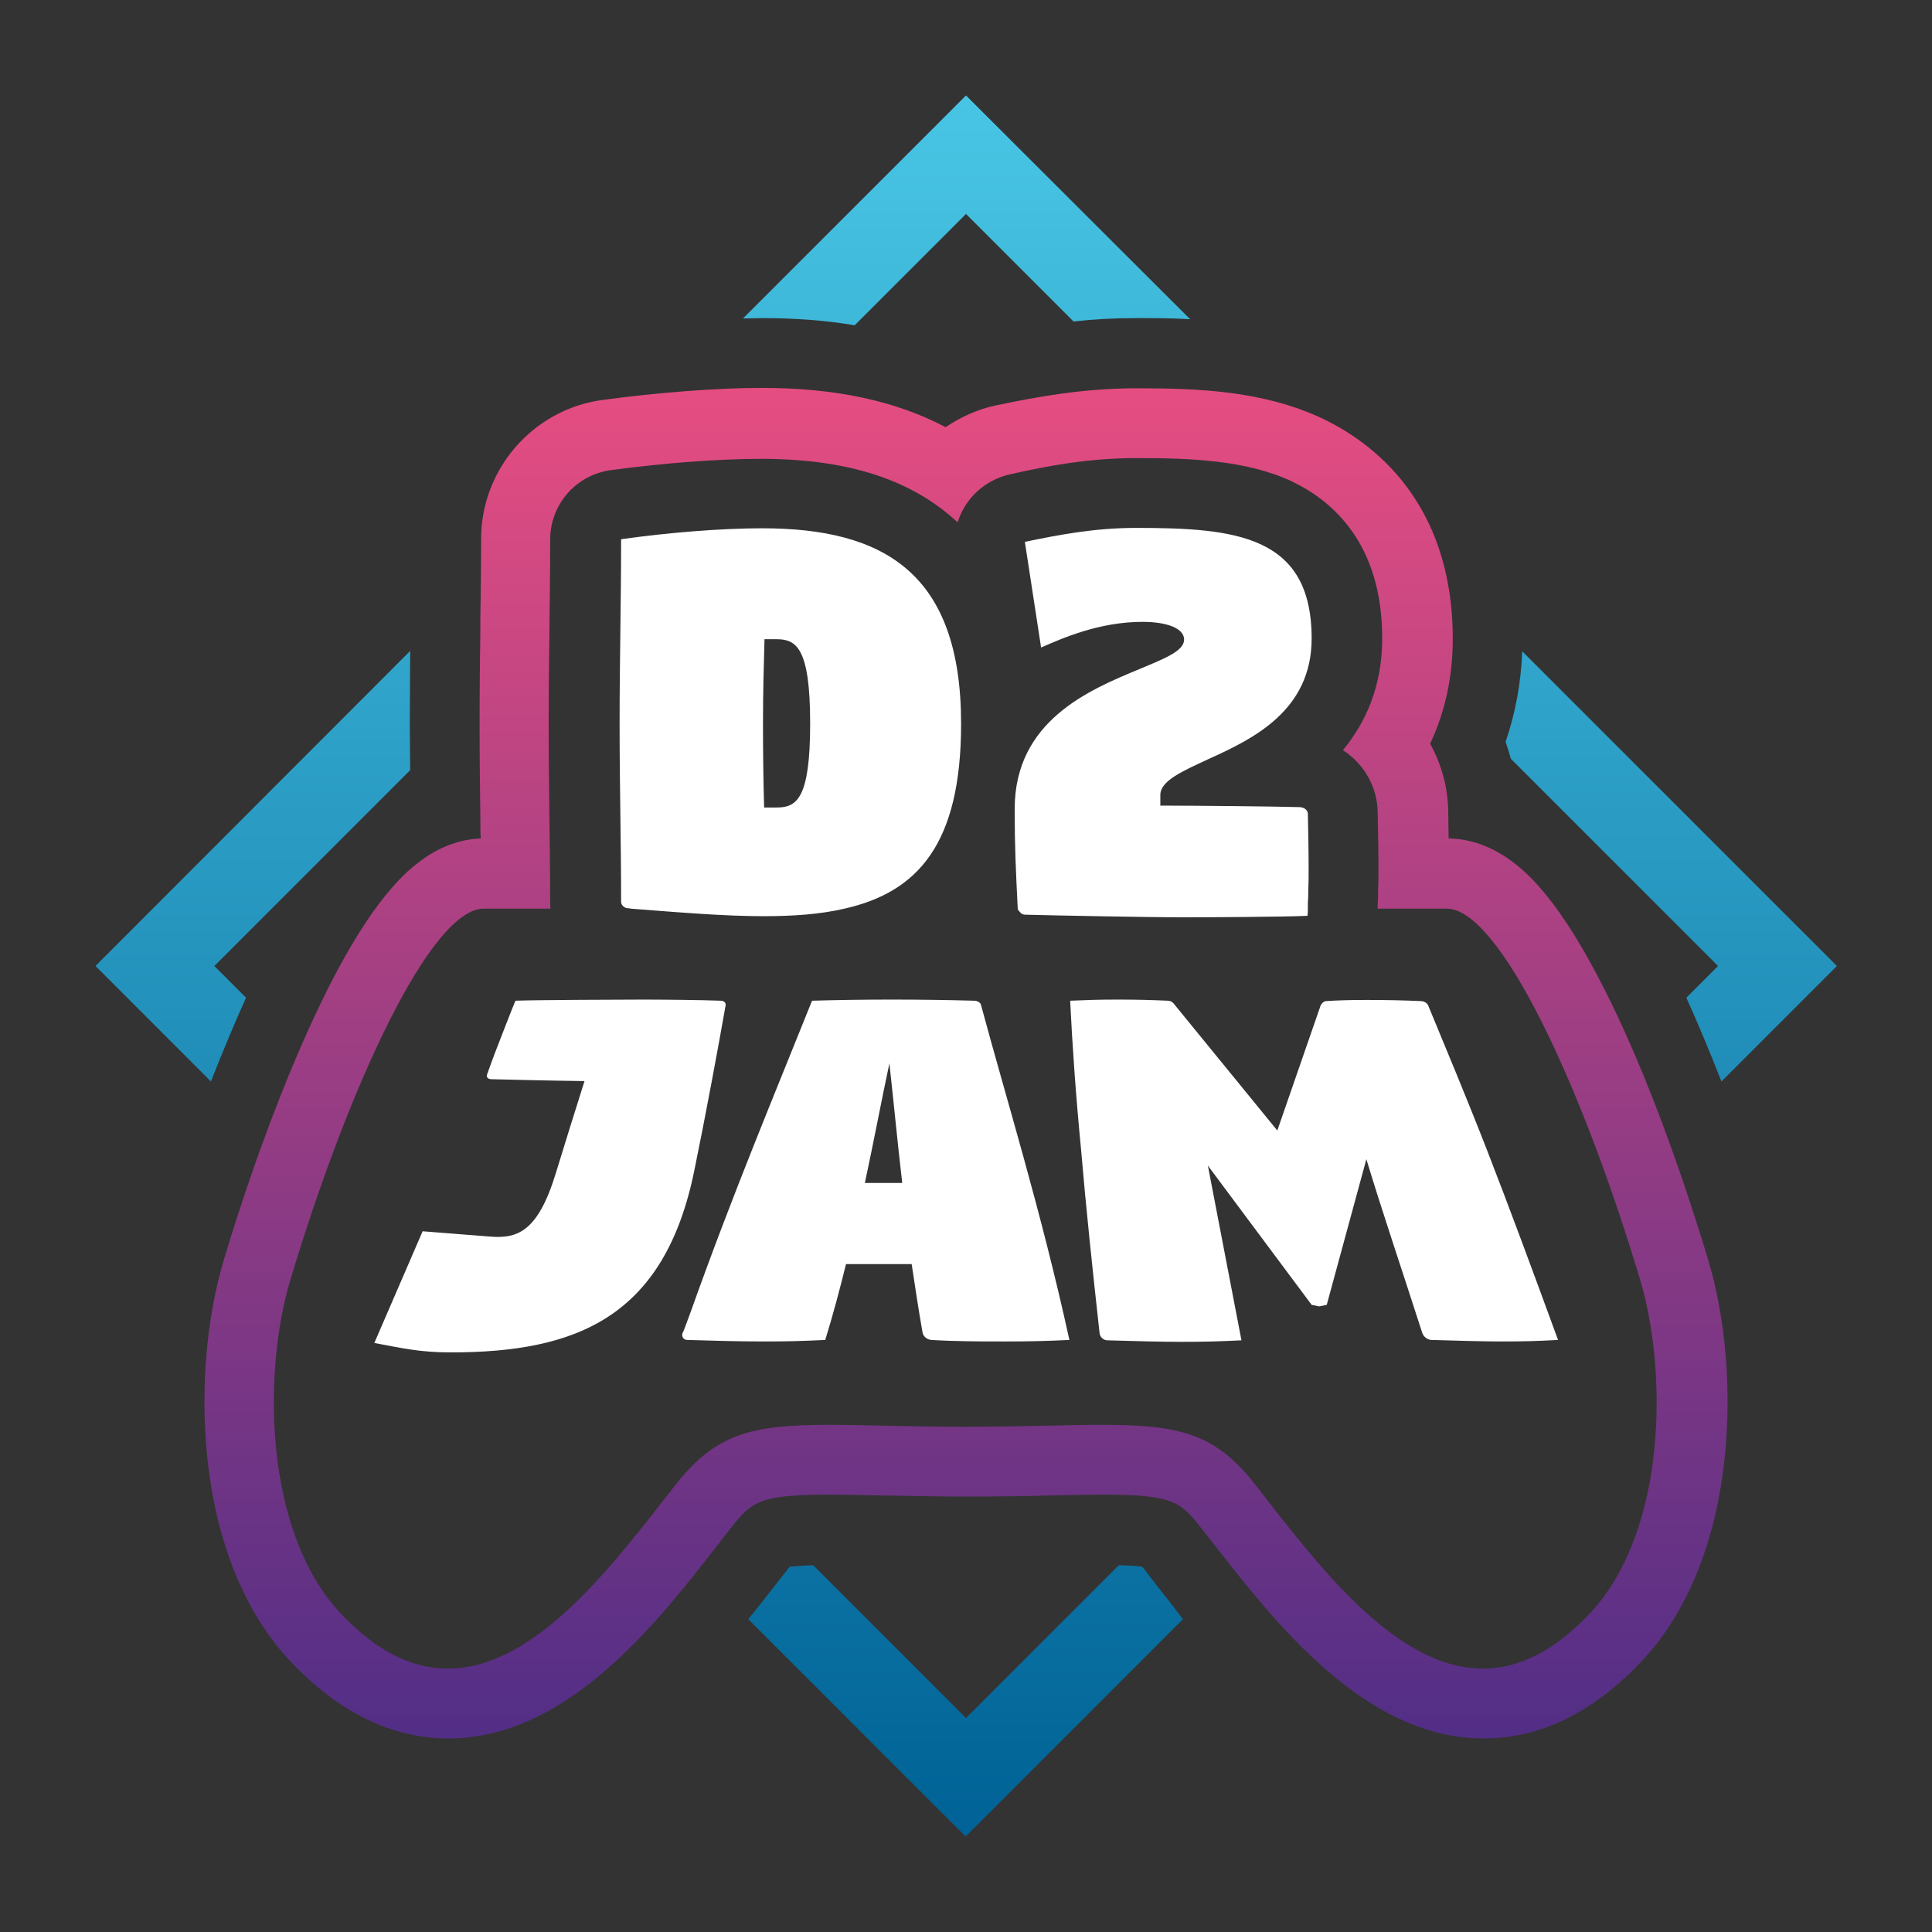 <?xml version="1.0" encoding="utf-8"?>
<!-- Generator: Adobe Illustrator 22.1.0, SVG Export Plug-In . SVG Version: 6.00 Build 0)  -->
<svg version="1.1" id="Layer_1" xmlns="http://www.w3.org/2000/svg" xmlns:xlink="http://www.w3.org/1999/xlink" x="0px" y="0px"
	 viewBox="0 0 512 512" style="enable-background:new 0 0 512 512;" xml:space="preserve">
<rect x="0" y="0" width="512" height="512" fill="#333333" stroke="none"/>
<style type="text/css">
	.st0{fill:url(#SVGID_1_);}
	.st1{fill:url(#SVGID_2_);}
	.st2{fill:#FFFFFF;}
</style>
<g>
	
		<linearGradient id="SVGID_1_" gradientUnits="userSpaceOnUse" x1="1527.884" y1="2362.97" x2="1201.569" y2="2036.654" gradientTransform="matrix(-0.707 -0.707 0.707 -0.707 -334.494 2776.509)">
		<stop  offset="0" style="stop-color:#48C5E4"/>
		<stop  offset="1" style="stop-color:#006296"/>
	</linearGradient>
	<path class="st0" d="M306.1,419.6l-2.5-3.3c-0.4-0.5-0.7-0.9-0.9-1.1c-1.1-0.2-2.9-0.3-6.2-0.4L256,455.3l-40.5-40.5
		c-3.3,0.1-5.1,0.3-6.2,0.4c-0.3,0.3-0.6,0.7-0.9,1.1l-2.5,3.2c-2.4,3.1-4.9,6.3-7.6,9.6l57.6,57.6l57.6-57.6
		C311,425.8,308.5,422.6,306.1,419.6z M25.3,256l30.6,30.6c3.1-7.9,6.2-15.3,9.3-22.2l-8.4-8.4l51.9-51.9c0-3.9-0.1-8.1-0.1-12.4
		c0-6.7,0.1-13.3,0.1-19.2L25.3,256z M403.4,172.6c-0.3,8.3-1.8,16.4-4.4,24c0.5,1.5,1,3,1.4,4.5l18.4,18.4l36.5,36.5l-8.4,8.4
		c3.1,6.9,6.2,14.3,9.3,22.2l30.6-30.6L403.4,172.6z M256,25.3l-59.1,59.1c1.8,0,3.5-0.1,5.1-0.1c8.6,0,16.8,0.6,24.5,1.9L256,56.7
		l28.5,28.5c5.3-0.6,10.8-0.9,16.7-0.9c4.6,0,9.3,0,14.2,0.3L256,25.3z"/>
</g>
<g>
	<g>
		<g>
			<linearGradient id="SVGID_2_" gradientUnits="userSpaceOnUse" x1="256.001" y1="102.875" x2="256.001" y2="460.773">
				<stop  offset="0" style="stop-color:#E54D81"/>
				<stop  offset="1" style="stop-color:#522E86"/>
			</linearGradient>
			<path class="st1" d="M301.2,121.4c14.1,0,28.9,0.5,41,6.1c11,5.2,24.1,16.6,24.1,41.7c0,12.7-4.4,22.3-10.4,29.6
				c5.5,3.6,9.1,9.6,9.2,16.5c0.1,5,0.2,9.8,0.2,14.9c0,2.1,0,4.1-0.1,6.3c0,1,0,2-0.1,3.1c0,0.4,0,0.8,0,1.2h18.3
				c13.9,0,35.6,46.2,51.2,98.2c7.3,24.1,7.3,66.7-13.3,88.6c-9.8,10.4-19.3,14.6-28.3,14.6c-23.6,0-44.4-28.4-60.4-48.8
				c-10.7-13.7-20.3-15.8-40.6-15.8c-9.4,0-21.1,0.5-36.2,0.5c-15.1,0-26.7-0.5-36.1-0.5c-20.3,0-29.9,2.2-40.6,15.8
				c-16,20.4-36.8,48.8-60.4,48.8c-9.1,0-18.6-4.2-28.4-14.6c-20.6-22-20.6-64.5-13.3-88.6c15.7-52.1,37.3-98.2,51.2-98.2h17.7
				c-0.1-0.6-0.1-1.2-0.1-1.7c0-7.7-0.1-15-0.2-22.6c-0.1-7.8-0.2-15.9-0.2-24.6c0-8.5,0.1-16.7,0.2-24.7c0.1-7.8,0.2-15.9,0.2-24.2
				c0-9.3,6.8-17.1,16-18.4c14.2-1.9,28.7-3,39.9-3c22.1,0,38.7,5.1,50.7,15.6c0.5,0.4,0.9,0.8,1.4,1.2c1.9-6.2,7.1-11.2,13.9-12.7
				C277.4,123.5,288.4,121.4,301.2,121.4 M301.2,102.9c-14,0-26.1,2.2-37.1,4.5c-4.9,1-9.5,3.1-13.5,5.8
				c-13.3-7-29.3-10.4-48.6-10.4c-12,0-27.5,1.2-42.4,3.2c-18.3,2.5-32.1,18.3-32.1,36.8c0,7.2-0.1,14.3-0.2,21.2l0,2.8
				c-0.1,7.1-0.2,16-0.2,24.9c0,9.1,0.1,17.7,0.2,24.9l0,1.1c0,1.5,0,3,0.1,4.5c-13.3,0.5-22,11.2-25,14.8c-5,6.1-10.2,14.5-15.5,25
				c-9.4,18.7-19.2,44.1-27.5,71.6c-4.7,15.5-6.3,34.6-4.5,52.3c2.3,22.6,9.9,41.4,22,54.3c12.8,13.6,26.9,20.5,41.9,20.5
				c14.8,0,29.2-6.6,44-20.1c10.9-9.9,20.2-21.9,28.5-32.6c0.9-1.1,1.7-2.2,2.5-3.2c5.4-6.9,7.6-8.7,26-8.7c4,0,8.4,0.1,13.5,0.2
				c6.6,0.1,14,0.3,22.7,0.3c8.6,0,16.1-0.1,22.7-0.3c5.1-0.1,9.5-0.2,13.5-0.2c18.5,0,20.6,1.8,26,8.7c0.9,1.1,1.7,2.2,2.6,3.3
				c8.3,10.6,17.6,22.6,28.5,32.5c14.8,13.5,29.2,20.1,43.9,20.1c15,0,29.1-6.9,41.9-20.5c12.1-12.9,19.7-31.7,22-54.3
				c1.8-17.8,0.2-36.9-4.5-52.3c-8.3-27.5-18-53-27.5-71.6c-5.3-10.5-10.5-18.9-15.5-25c-3-3.6-12-14.6-25.7-14.8
				c0-2.3-0.1-4.7-0.1-6.9l0-0.3c-0.1-6.4-1.8-12.5-4.8-17.9c4-8.5,6-17.8,6-27.8c0-36.7-21.8-52.4-34.8-58.5
				C334.5,103.5,317.4,102.9,301.2,102.9L301.2,102.9z"/>
			<path class="st2" d="M202,140c-10.7,0-24.6,1.1-37.4,2.9c0,16.9-0.4,32.1-0.4,48.9c0,16.9,0.4,31.4,0.4,47.2
				c0,0.9,0.9,1.7,1.9,1.7c0.2,0,0.4,0,0.6,0.1c13,1,24.9,2,35.2,2c7.9,0,15.1-0.5,21.5-2c19.5-4.4,30.9-17.2,30.9-49
				C254.7,152,234.4,140,202,140z M202.6,169.4h3.2c5.2,0,8.9,2.2,8.9,22.3c0,20.1-3.6,22.3-8.9,22.3h-3.3c-0.2-7-0.3-14.1-0.3-22.3
				C202.2,183.5,202.4,176.4,202.6,169.4z M346.6,215.7c0.1,5,0.2,9.8,0.2,14.5c0,2,0,4-0.1,6.1c0,0.9,0,1.9-0.1,2.9
				c0,0.5,0,1,0,1.5c0,0.7,0,1.3-0.1,2c-6.1,0.3-27.6,0.4-34,0.4c-6.5,0-34.3-0.5-40.8-0.7c-0.4,0-0.8-0.1-1.1-0.4
				c-0.1,0-0.2-0.1-0.2-0.2c-0.1-0.1-0.2-0.2-0.3-0.3c-0.1-0.1-0.1-0.2-0.2-0.2c-0.1-0.2-0.2-0.4-0.2-0.6v-0.1
				c-0.5-10.3-0.8-16-0.8-26.2c0-23.4,19.8-31.6,33.1-37.1c6.7-2.8,11.8-4.8,11.8-7.8c0-3.1-4.8-4.7-11-4.7
				c-11.6,0-21.4,4.4-26.9,6.8l-4.3-28c9.1-1.9,18.6-3.7,29.4-3.7c26.3,0,46.6,1.9,46.6,29.3c0,19.1-15.5,26.6-27.2,31.9
				c-7.1,3.3-12.9,5.8-12.9,9.6v2.8h2c6.5,0,28.5,0.2,35,0.4C345.8,214,346.6,214.8,346.6,215.7z"/>
		</g>
	</g>
	<g>
		<path class="st2" d="M112,326.3l17.8,1.4c7.2,0.6,12.7-1.1,17.5-16.8c2.3-7.5,5-16.2,7.6-24.4c-8.4-0.1-20.7-0.4-24.7-0.5
			c-0.9,0-1.4-0.6-1.1-1.3c1.3-3.7,2.6-7.1,3.9-10.4c1.2-3,2.3-6,3.6-9.1c4.9-0.2,28.6-0.3,33.7-0.3c5.2,0,15.6,0.1,20.7,0.3
			c0.8,0,1.4,0.5,1.3,1.2c-2,11.4-5.3,29.2-8.3,43.8c-7.9,38.8-31.1,48.2-64.5,48.2c-8.2,0-12.8-1.1-20.3-2.5L112,326.3z"/>
		<path class="st2" d="M183.1,347.5c11.1-31.2,22.9-59.3,32.1-82.3c6.9-0.2,13.9-0.3,21.1-0.3c7.5,0,14.6,0.1,21.9,0.3
			c0.8,0,1.7,0.5,1.8,1.2c6.5,24.2,15.9,54.4,23.4,88.7c-6.2,0.3-10.6,0.4-17.2,0.4c-6.7,0-12.6,0-19.4-0.4
			c-1.1-0.1-2.1-0.9-2.3-1.9c-1.1-6.2-2-12.3-2.9-18.2h-17.4c-1.6,6.5-3.4,13.3-5.5,20.1c-6.3,0.3-9.8,0.4-16.4,0.4
			c-6.7,0-13.5-0.2-20.1-0.4c-1,0-1.5-0.7-1.4-1.6C181.1,353,182.4,349.4,183.1,347.5z M239.1,313.5c-1.3-11.2-2.3-21.8-3.4-31.7
			c-2.1,9.8-4.1,20.5-6.5,31.7H239.1z"/>
		<path class="st2" d="M283.6,265.2c4.9-0.2,7.5-0.3,12.6-0.3c5.2,0,8.7,0.1,13.3,0.3c0.9,0,1.5,0.6,1.9,1.2l27.1,33.2l11.5-33.2
			c0.3-0.5,0.8-1.1,1.5-1.1c2.8-0.2,6.4-0.3,10.7-0.3c5.2,0,10,0.1,14.3,0.3c0.9,0,1.7,0.5,2,1.2c4.7,11.4,10,24,15.5,38.1
			c6,15.4,12.2,32.2,18.9,50.5c-5.6,0.3-8.6,0.4-15.1,0.4c-4.7,0-11.7-0.2-18.4-0.4c-1.1,0-2.2-0.9-2.5-1.9
			c-5.2-16.2-10.4-31.5-14.8-46l-10.5,38.6l-2,0.4l-2-0.4l-27.5-36.9l8.9,46.3c-6.2,0.3-9.6,0.4-16.2,0.4c-4.7,0-12.6-0.2-19.3-0.4
			c-1.1,0-2-0.9-2.1-1.9c-1.9-17.2-3.6-33.2-4.9-48.6C285.1,290.3,284.2,277.3,283.6,265.2z"/>
	</g>
</g>
</svg>
